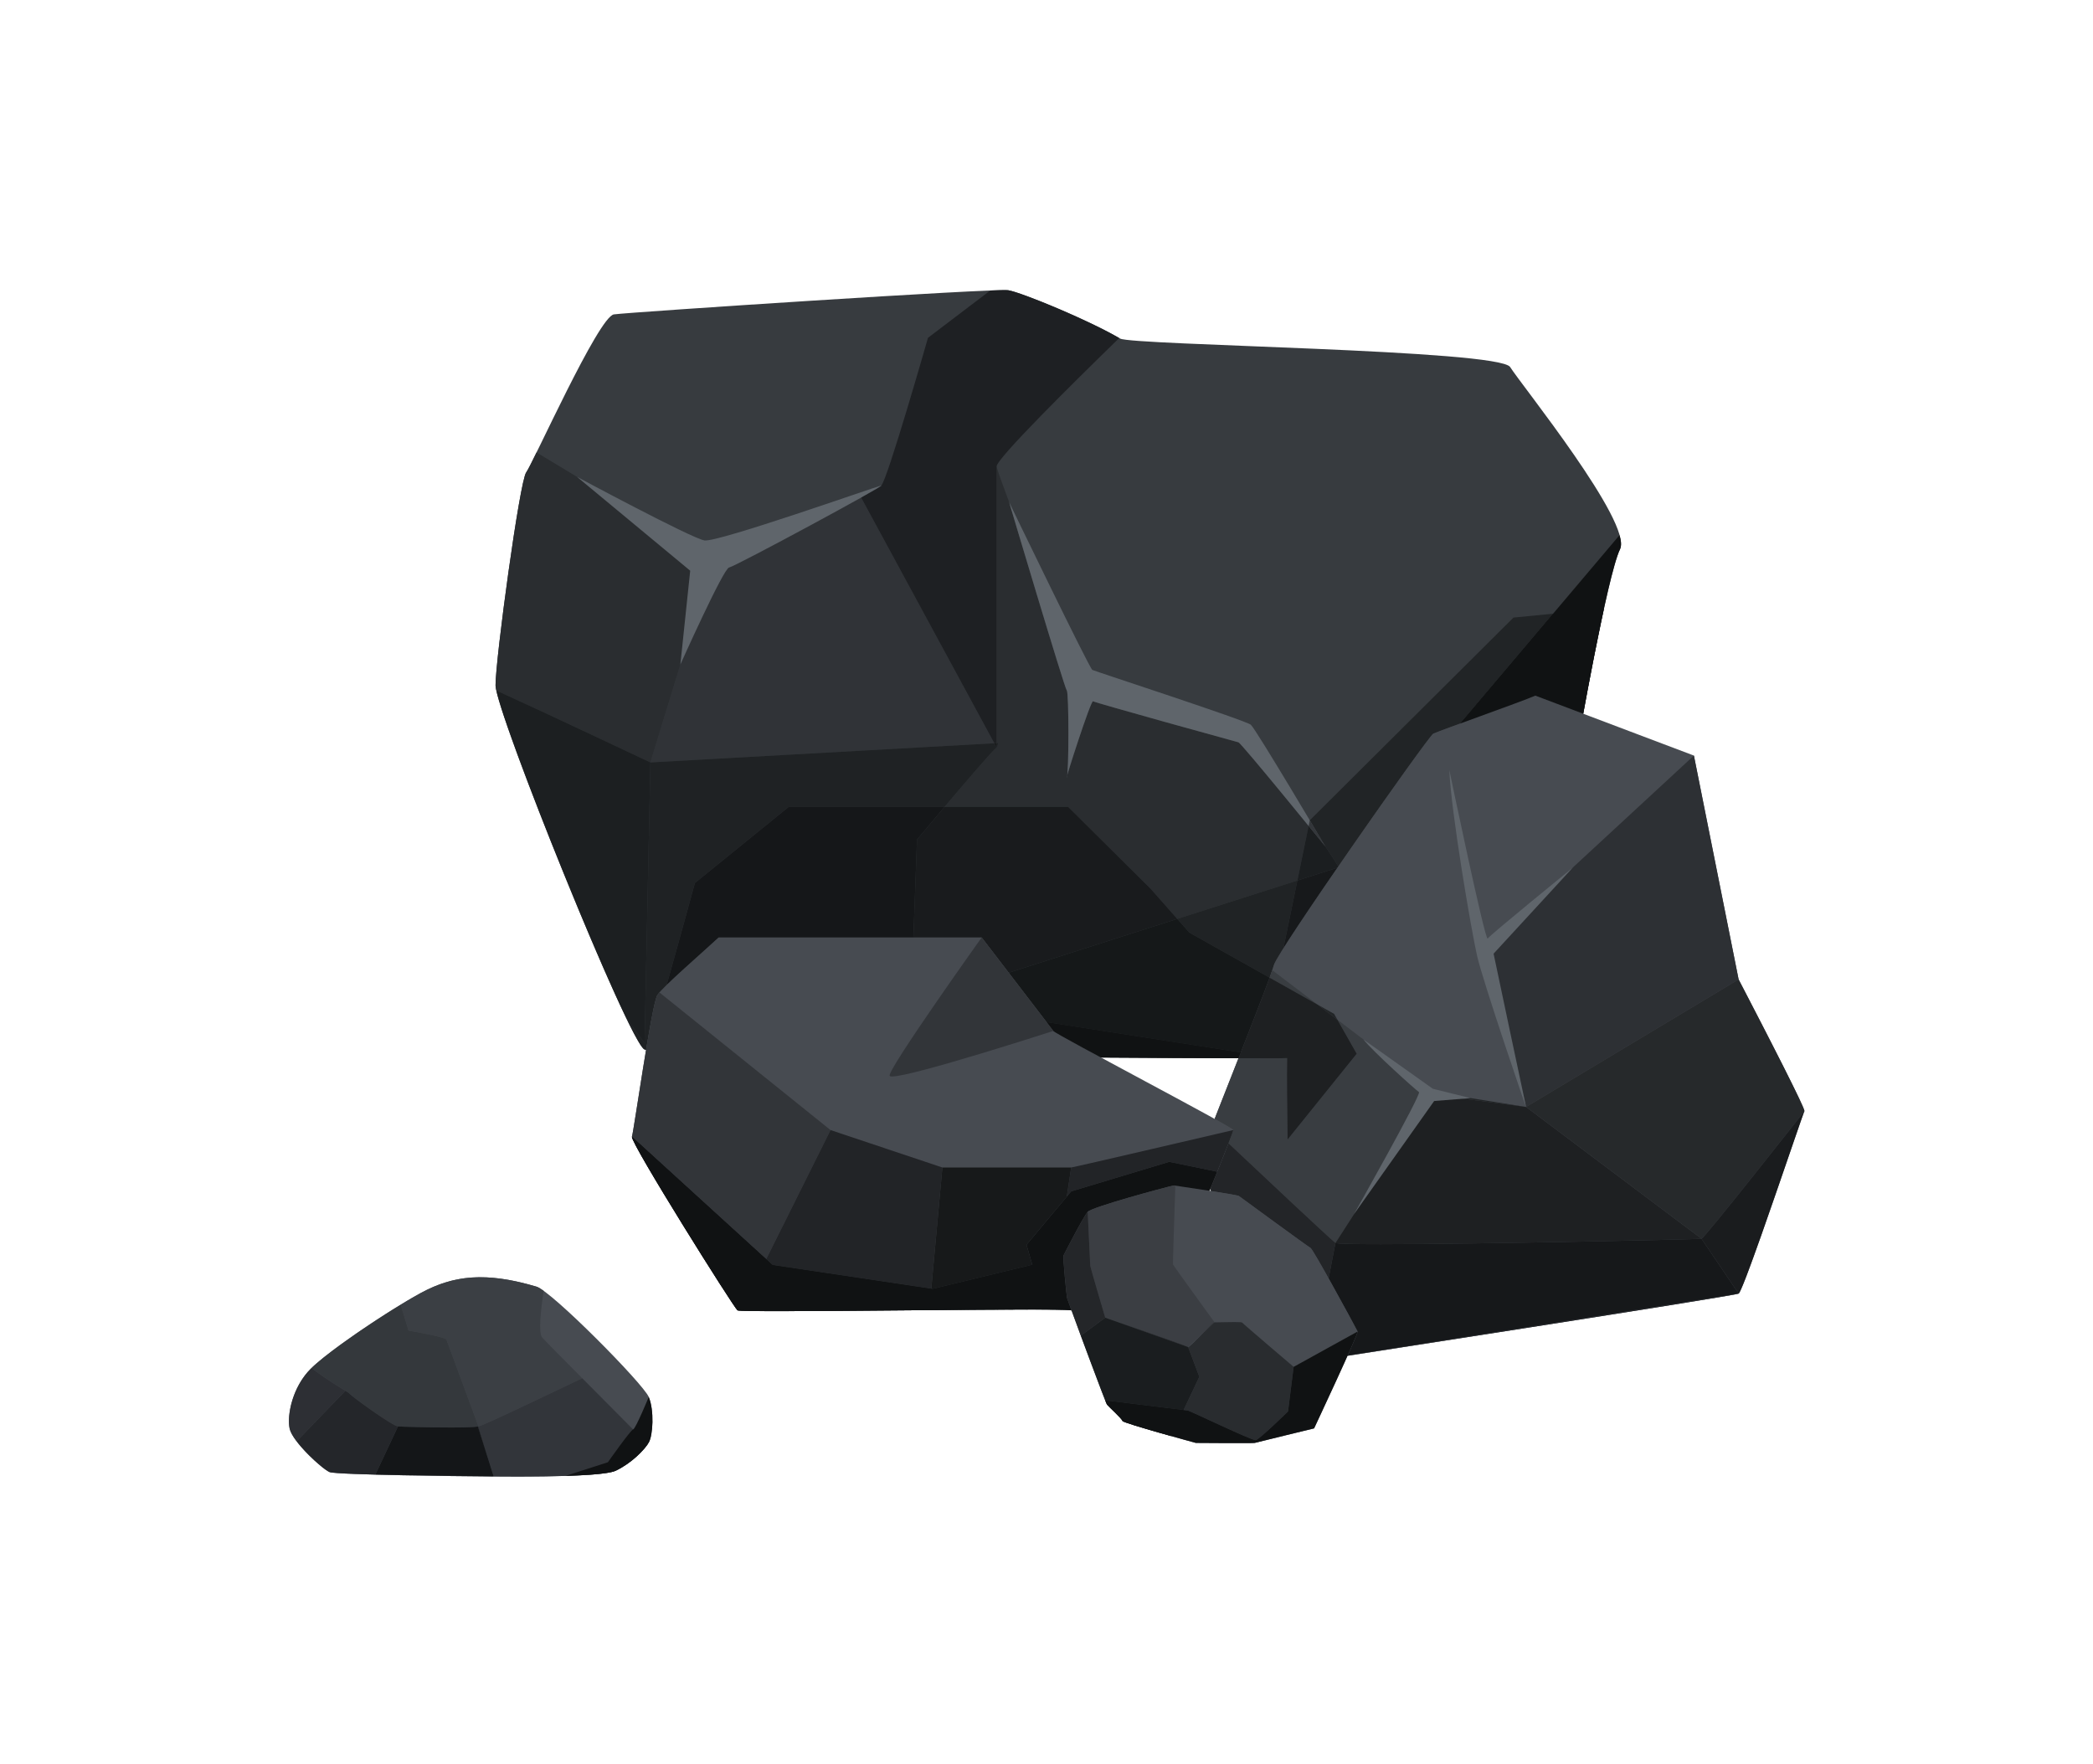 <svg xmlns="http://www.w3.org/2000/svg" xmlns:xlink="http://www.w3.org/1999/xlink" width="369" zoomAndPan="magnify" viewBox="0 0 276.75 233.25" height="311" preserveAspectRatio="xMidYMid meet" version="1.0"><defs><clipPath id="e672b76911"><path d="M 105.469 77.828 L 122 77.828 L 122 89 L 105.469 89 Z M 105.469 77.828 " clip-rule="nonzero"/></clipPath><clipPath id="16e8673dbb"><path d="M 133 77.828 L 148.867 77.828 L 148.867 89 L 133 89 Z M 133 77.828 " clip-rule="nonzero"/></clipPath><clipPath id="a0c6f89f10"><path d="M 127 88 L 148.867 88 L 148.867 114.492 L 127 114.492 Z M 127 88 " clip-rule="nonzero"/></clipPath><clipPath id="ee46d9ec88"><path d="M 105.469 77.828 L 137 77.828 L 137 114.492 L 105.469 114.492 Z M 105.469 77.828 " clip-rule="nonzero"/></clipPath><clipPath id="267a534beb"><path d="M 117 88 L 137 88 L 137 114.492 L 117 114.492 Z M 117 88 " clip-rule="nonzero"/></clipPath><clipPath id="36130c21a0"><path d="M 38.207 168.883 L 86.324 168.883 L 86.324 195.219 L 38.207 195.219 Z M 38.207 168.883 " clip-rule="nonzero"/></clipPath><clipPath id="a696ecaaf0"><path d="M 63 182.141 L 85.812 182.141 L 85.812 195.219 L 63 195.219 Z M 63 182.141 " clip-rule="nonzero"/></clipPath><clipPath id="369b3193bb"><path d="M 38.129 180 L 42 180 L 42 188 L 38.129 188 Z M 38.129 180 " clip-rule="nonzero"/></clipPath><clipPath id="986c5d6c98"><path d="M 38.129 180 L 47 180 L 47 195 L 38.129 195 Z M 38.129 180 " clip-rule="nonzero"/></clipPath><clipPath id="04aa4087c6"><path d="M 39.227 183.672 L 65.445 183.672 L 65.445 195.219 L 39.227 195.219 Z M 39.227 183.672 " clip-rule="nonzero"/></clipPath><clipPath id="721e67895a"><path d="M 49.41 188.516 L 65.445 188.516 L 65.445 195.219 L 49.41 195.219 Z M 49.41 188.516 " clip-rule="nonzero"/></clipPath><clipPath id="2bfc61c714"><path d="M 74.613 184.691 L 86.324 184.691 L 86.324 195.219 L 74.613 195.219 Z M 74.613 184.691 " clip-rule="nonzero"/></clipPath><clipPath id="bca3a27603"><path d="M 65 38.082 L 215 38.082 L 215 140 L 65 140 Z M 65 38.082 " clip-rule="nonzero"/></clipPath><clipPath id="0bdd1ef079"><path d="M 69 38.082 L 148 38.082 L 148 140 L 69 140 Z M 69 38.082 " clip-rule="nonzero"/></clipPath><clipPath id="30afa5610a"><path d="M 133 38.082 L 137 38.082 L 137 40 L 133 40 Z M 133 38.082 " clip-rule="nonzero"/></clipPath><clipPath id="7199100b46"><path d="M 113 38.082 L 148 38.082 L 148 99 L 113 99 Z M 113 38.082 " clip-rule="nonzero"/></clipPath><clipPath id="cf4af019c9"><path d="M 160 91.898 L 238.594 91.898 L 238.594 180 L 160 180 Z M 160 91.898 " clip-rule="nonzero"/></clipPath><clipPath id="5eff3bf45b"><path d="M 201.648 129.371 L 238.594 129.371 L 238.594 164 L 201.648 164 Z M 201.648 129.371 " clip-rule="nonzero"/></clipPath><clipPath id="4dc3ec707e"><path d="M 224.812 146.707 L 238.594 146.707 L 238.594 171.18 L 224.812 171.18 Z M 224.812 146.707 " clip-rule="nonzero"/></clipPath></defs><g clip-path="url(#e672b76911)"><path fill="#bdddf4" d="M 121.145 77.828 L 113.914 77.828 L 105.484 88.824 L 117.531 88.824 Z M 121.145 77.828 " fill-opacity="1" fill-rule="nonzero"/></g><g clip-path="url(#16e8673dbb)"><path fill="#5dadec" d="M 148.855 88.824 L 140.422 77.828 L 133.191 77.828 L 136.805 88.824 Z M 148.855 88.824 " fill-opacity="1" fill-rule="nonzero"/></g><g clip-path="url(#a0c6f89f10)"><path fill="#4289c1" d="M 136.805 88.824 L 148.855 88.824 L 127.168 114.492 Z M 136.805 88.824 " fill-opacity="1" fill-rule="nonzero"/></g><g clip-path="url(#ee46d9ec88)"><path fill="#8ccaf7" d="M 117.531 88.824 L 105.484 88.824 L 127.168 114.492 Z M 121.145 77.828 L 117.531 88.824 L 136.805 88.824 L 133.191 77.828 Z M 121.145 77.828 " fill-opacity="1" fill-rule="nonzero"/></g><g clip-path="url(#267a534beb)"><path fill="#5dadec" d="M 127.168 114.492 L 117.531 88.824 L 136.805 88.824 Z M 127.168 114.492 " fill-opacity="1" fill-rule="nonzero"/></g><g clip-path="url(#36130c21a0)"><path fill="#474b51" d="M 70.941 170.129 C 64.195 168.121 59.906 168.645 55.641 170.965 C 51.375 173.289 43.492 178.582 41.078 180.996 C 38.668 183.41 37.926 187.125 38.297 188.891 C 38.668 190.652 42.656 194.277 43.586 194.648 C 44.512 195.02 61.855 195.203 63.059 195.203 C 64.266 195.203 79.289 195.484 81.422 194.461 C 83.555 193.438 85.227 191.676 85.781 190.746 C 86.34 189.816 86.523 186.477 85.781 184.711 C 85.039 182.945 72.953 170.727 70.941 170.129 " fill-opacity="1" fill-rule="nonzero"/></g><path fill="#cccdcd" d="M 81.422 194.461 C 81.426 194.461 81.43 194.457 81.438 194.453 C 81.43 194.457 81.426 194.461 81.422 194.461 M 81.438 194.453 C 81.441 194.453 81.445 194.449 81.449 194.449 C 81.445 194.449 81.441 194.453 81.438 194.453 M 81.449 194.449 C 81.453 194.445 81.457 194.445 81.461 194.441 C 81.457 194.445 81.453 194.445 81.449 194.449 M 81.461 194.441 C 81.98 194.191 82.469 193.898 82.922 193.582 C 82.469 193.898 81.98 194.191 81.461 194.441 M 41.086 180.988 C 41.086 180.988 41.09 180.988 41.09 180.988 C 41.09 180.988 41.086 180.988 41.086 180.988 M 41.094 180.98 L 41.094 180.98 M 41.102 180.977 C 41.102 180.973 41.102 180.973 41.102 180.973 C 41.102 180.973 41.102 180.973 41.102 180.977 M 41.121 180.953 C 41.121 180.953 41.121 180.953 41.125 180.953 C 41.121 180.953 41.121 180.953 41.121 180.953 M 41.129 180.945 L 41.129 180.945 M 41.965 180.184 L 41.965 180.184 M 41.973 180.176 C 41.973 180.176 41.977 180.176 41.977 180.176 C 41.977 180.176 41.973 180.176 41.973 180.176 M 41.98 180.172 C 41.984 180.168 41.984 180.168 41.984 180.168 C 41.984 180.168 41.984 180.168 41.98 180.172 M 41.992 180.16 C 41.992 180.16 41.992 180.16 41.996 180.16 C 41.992 180.16 41.992 180.16 41.992 180.16 M 42 180.152 C 42.004 180.148 42.008 180.148 42.008 180.148 C 42.008 180.148 42.004 180.148 42 180.152 M 42.012 180.145 C 42.016 180.141 42.016 180.141 42.02 180.141 C 42.016 180.141 42.016 180.141 42.012 180.145 M 42.023 180.137 C 42.023 180.133 42.027 180.133 42.027 180.129 C 42.027 180.133 42.023 180.133 42.023 180.137 M 42.031 180.129 C 42.031 180.125 42.035 180.125 42.035 180.121 C 42.035 180.125 42.031 180.125 42.031 180.129 M 42.039 180.121 C 42.043 180.117 42.047 180.113 42.055 180.109 C 42.047 180.113 42.043 180.117 42.039 180.121 M 42.055 180.109 C 42.059 180.102 42.066 180.098 42.07 180.094 C 42.066 180.098 42.059 180.102 42.055 180.109 M 42.07 180.094 C 45.168 177.465 51.73 173.105 55.539 171.02 C 52.77 172.539 48.539 175.262 45.246 177.645 C 45.242 177.645 45.242 177.645 45.238 177.648 C 44.012 178.535 42.914 179.379 42.07 180.094 " fill-opacity="1" fill-rule="nonzero"/><path fill="#3b3f44" d="M 81.422 194.461 C 81.68 194.336 81.934 194.203 82.176 194.059 C 82.258 194.012 82.336 193.957 82.418 193.906 C 82.574 193.809 82.73 193.711 82.879 193.609 C 82.977 193.543 83.066 193.477 83.156 193.406 C 83.281 193.316 83.406 193.227 83.523 193.133 C 83.629 193.051 83.727 192.969 83.824 192.883 C 83.918 192.805 84.012 192.727 84.098 192.648 C 84.211 192.551 84.312 192.453 84.418 192.355 C 84.48 192.297 84.539 192.238 84.598 192.176 C 84.715 192.062 84.824 191.949 84.926 191.836 C 84.957 191.801 84.988 191.766 85.023 191.734 C 85.137 191.605 85.242 191.48 85.34 191.359 L 85.367 191.324 C 85.473 191.191 85.566 191.066 85.645 190.953 C 85.164 191.656 84.191 192.699 82.922 193.582 C 82.469 193.898 81.98 194.191 81.461 194.441 C 81.457 194.445 81.453 194.445 81.449 194.449 C 81.445 194.449 81.441 194.453 81.438 194.453 C 81.43 194.457 81.426 194.461 81.422 194.461 M 85.629 190.938 C 85.383 190.691 85.129 190.434 84.867 190.168 C 85.129 190.434 85.383 190.691 85.629 190.938 M 63.27 188.609 C 63.27 188.609 59.164 177.465 59.027 177.117 C 58.887 176.77 54.016 175.934 54.016 175.934 L 52.984 172.508 C 50.52 174.004 47.637 175.914 45.246 177.645 C 48.539 175.262 52.77 172.539 55.539 171.02 C 55.574 171 55.605 170.984 55.641 170.965 C 58.105 169.625 60.574 168.883 63.523 168.883 C 65.68 168.883 68.09 169.281 70.941 170.129 C 71.152 170.191 71.48 170.387 71.887 170.68 C 71.516 173.105 71.168 176.219 71.684 176.84 C 71.938 177.145 74.199 179.43 76.988 182.238 C 74.785 183.262 64.277 188.359 63.27 188.609 M 45.238 177.648 C 45.242 177.645 45.242 177.645 45.246 177.645 C 45.242 177.645 45.242 177.645 45.238 177.648 " fill-opacity="1" fill-rule="nonzero"/><path fill="#36393e" d="M 43.578 194.645 L 43.578 194.645 M 43.578 194.645 C 43.574 194.645 43.574 194.645 43.574 194.645 C 43.574 194.645 43.574 194.645 43.578 194.645 M 43.57 194.641 L 43.57 194.641 M 43.57 194.641 C 43.566 194.641 43.566 194.641 43.566 194.641 C 43.566 194.641 43.566 194.641 43.57 194.641 M 43.562 194.641 C 43.562 194.637 43.562 194.637 43.562 194.637 C 43.562 194.637 43.562 194.637 43.562 194.641 M 43.562 194.637 C 43.559 194.637 43.555 194.637 43.555 194.633 C 43.555 194.637 43.559 194.637 43.562 194.637 M 43.551 194.633 C 43.551 194.633 43.547 194.633 43.543 194.629 C 43.547 194.633 43.551 194.633 43.551 194.633 M 43.543 194.629 C 43.543 194.629 43.539 194.629 43.535 194.625 C 43.539 194.629 43.543 194.629 43.543 194.629 M 43.535 194.625 C 43.527 194.621 43.516 194.617 43.508 194.613 C 43.516 194.617 43.527 194.621 43.535 194.625 M 43.508 194.613 C 43.508 194.613 43.504 194.613 43.504 194.613 C 43.504 194.613 43.508 194.613 43.508 194.613 M 43.504 194.609 C 43.5 194.609 43.5 194.609 43.5 194.609 C 43.5 194.609 43.5 194.609 43.504 194.609 M 43.496 194.605 L 43.496 194.605 M 43.492 194.605 L 43.492 194.605 M 43.488 194.602 L 43.488 194.602 M 43.484 194.602 C 43.484 194.598 43.484 194.598 43.48 194.598 C 43.484 194.598 43.484 194.598 43.484 194.602 M 43.477 194.598 L 43.477 194.598 " fill-opacity="1" fill-rule="nonzero"/><path fill="#3b3f44" d="M 85.645 190.953 C 85.637 190.945 85.633 190.941 85.629 190.938 C 85.633 190.941 85.637 190.945 85.645 190.953 M 84.867 190.168 C 82.562 187.844 79.555 184.824 76.988 182.238 C 79.555 184.824 82.562 187.844 84.867 190.168 " fill-opacity="1" fill-rule="nonzero"/><g clip-path="url(#a696ecaaf0)"><path fill="#32353a" d="M 68.324 195.238 C 65.734 195.238 63.648 195.207 63.113 195.203 C 63.414 195.207 64.195 195.215 65.277 195.227 L 63.27 188.609 C 64.277 188.359 74.785 183.262 76.988 182.238 C 79.555 184.824 82.562 187.844 84.867 190.168 C 85.129 190.434 85.383 190.691 85.629 190.938 C 85.633 190.941 85.637 190.945 85.645 190.953 C 85.566 191.066 85.473 191.191 85.367 191.324 L 85.34 191.359 C 85.242 191.48 85.137 191.605 85.023 191.734 C 84.988 191.766 84.957 191.801 84.926 191.836 C 84.824 191.949 84.715 192.062 84.598 192.176 C 84.539 192.238 84.48 192.297 84.418 192.355 C 84.312 192.453 84.211 192.551 84.098 192.648 C 84.012 192.727 83.918 192.805 83.824 192.883 C 83.727 192.969 83.629 193.051 83.523 193.133 C 83.406 193.227 83.281 193.316 83.156 193.406 C 83.066 193.477 82.977 193.543 82.879 193.609 C 82.73 193.711 82.574 193.809 82.418 193.906 C 82.336 193.957 82.258 194.012 82.176 194.059 C 81.934 194.203 81.68 194.336 81.422 194.461 C 80.043 195.121 73.266 195.238 68.324 195.238 " fill-opacity="1" fill-rule="nonzero"/></g><path fill="#d9d9d9" d="M 41.078 180.996 C 41.082 180.992 41.082 180.992 41.086 180.988 C 41.082 180.992 41.082 180.992 41.078 180.996 M 41.09 180.988 C 41.09 180.984 41.094 180.984 41.094 180.98 C 41.094 180.984 41.09 180.984 41.09 180.988 M 41.094 180.98 C 41.098 180.98 41.098 180.977 41.102 180.977 C 41.098 180.977 41.098 180.98 41.094 180.98 M 41.102 180.973 C 41.109 180.969 41.117 180.961 41.121 180.953 C 41.117 180.961 41.109 180.969 41.102 180.973 M 41.125 180.953 C 41.125 180.949 41.129 180.949 41.129 180.945 C 41.129 180.949 41.125 180.949 41.125 180.953 M 41.129 180.945 C 41.359 180.719 41.633 180.473 41.945 180.203 C 41.633 180.473 41.359 180.719 41.129 180.945 M 41.945 180.203 C 41.949 180.195 41.957 180.191 41.965 180.184 C 41.957 180.191 41.949 180.195 41.945 180.203 M 41.965 180.184 C 41.969 180.184 41.973 180.18 41.973 180.176 C 41.973 180.18 41.969 180.18 41.965 180.184 M 41.977 180.176 C 41.977 180.172 41.98 180.172 41.98 180.172 C 41.98 180.172 41.977 180.172 41.977 180.176 M 41.984 180.168 C 41.988 180.164 41.988 180.164 41.992 180.16 C 41.988 180.164 41.988 180.164 41.984 180.168 M 41.996 180.16 C 41.996 180.156 42 180.152 42 180.152 C 42 180.152 41.996 180.156 41.996 180.16 M 42.008 180.148 C 42.012 180.145 42.012 180.145 42.012 180.145 C 42.012 180.145 42.012 180.145 42.008 180.148 M 42.02 180.141 C 42.02 180.137 42.02 180.137 42.023 180.137 C 42.02 180.137 42.02 180.137 42.02 180.141 M 42.027 180.129 C 42.027 180.129 42.031 180.129 42.031 180.129 C 42.031 180.129 42.027 180.129 42.027 180.129 M 42.035 180.121 C 42.039 180.121 42.039 180.121 42.039 180.121 C 42.039 180.121 42.039 180.121 42.035 180.121 M 42.07 180.094 L 42.07 180.094 " fill-opacity="1" fill-rule="nonzero"/><path fill="#aeafaf" d="M 41.078 180.996 C 41.082 180.992 41.082 180.992 41.086 180.988 C 41.086 180.988 41.09 180.988 41.09 180.988 C 41.09 180.984 41.094 180.984 41.094 180.98 C 41.098 180.98 41.098 180.977 41.102 180.977 C 41.102 180.973 41.102 180.973 41.102 180.973 C 41.109 180.969 41.117 180.961 41.121 180.953 C 41.121 180.953 41.121 180.953 41.125 180.953 C 41.125 180.949 41.129 180.949 41.129 180.945 C 41.359 180.719 41.633 180.473 41.945 180.203 C 41.949 180.195 41.957 180.191 41.965 180.184 C 41.969 180.18 41.973 180.18 41.973 180.176 C 41.973 180.176 41.977 180.176 41.977 180.176 C 41.977 180.172 41.98 180.172 41.98 180.172 C 41.984 180.168 41.984 180.168 41.984 180.168 C 41.988 180.164 41.988 180.164 41.992 180.16 C 41.992 180.16 41.992 180.16 41.996 180.16 C 41.996 180.156 42 180.152 42 180.152 C 42.004 180.148 42.008 180.148 42.008 180.148 C 42.012 180.145 42.012 180.145 42.012 180.145 C 42.016 180.141 42.016 180.141 42.02 180.141 C 42.02 180.137 42.02 180.137 42.023 180.137 C 42.023 180.133 42.027 180.133 42.027 180.129 C 42.027 180.129 42.031 180.129 42.031 180.129 C 42.031 180.125 42.035 180.125 42.035 180.121 C 42.039 180.121 42.039 180.121 42.039 180.121 C 42.043 180.117 42.047 180.113 42.055 180.109 C 42.059 180.102 42.066 180.098 42.07 180.094 C 42.914 179.379 44.012 178.535 45.238 177.648 C 43.449 178.941 41.941 180.137 41.094 180.98 C 41.09 180.988 41.082 180.992 41.078 180.996 M 45.246 177.645 L 45.246 177.645 " fill-opacity="1" fill-rule="nonzero"/><path fill="#34383c" d="M 59.559 188.75 C 56.664 188.75 53.102 188.652 52.625 188.609 C 51.859 188.539 46.504 184.641 46.227 184.293 C 45.969 183.969 44.184 183.141 41.188 180.895 C 41.16 180.922 41.121 180.953 41.094 180.98 C 41.941 180.137 43.449 178.941 45.238 177.648 C 45.242 177.645 45.242 177.645 45.246 177.645 C 47.637 175.914 50.52 174.004 52.984 172.508 L 54.016 175.934 C 54.016 175.934 58.887 176.77 59.027 177.117 C 59.164 177.465 63.27 188.609 63.27 188.609 C 63.246 188.617 63.219 188.621 63.191 188.625 L 63.188 188.625 C 62.695 188.719 61.238 188.75 59.559 188.75 " fill-opacity="1" fill-rule="nonzero"/><path fill="#2d2f34" d="M 43.586 194.648 C 43.582 194.645 43.582 194.645 43.578 194.645 C 43.582 194.645 43.582 194.645 43.586 194.648 " fill-opacity="1" fill-rule="nonzero"/><path fill="#2d2f34" d="M 43.574 194.645 C 43.574 194.645 43.574 194.641 43.57 194.641 C 43.574 194.641 43.574 194.645 43.574 194.645 " fill-opacity="1" fill-rule="nonzero"/><path fill="#2d2f34" d="M 43.5 194.609 C 43.5 194.609 43.496 194.605 43.496 194.605 C 43.496 194.605 43.5 194.609 43.5 194.609 " fill-opacity="1" fill-rule="nonzero"/><path fill="#2d2f34" d="M 43.492 194.605 C 43.488 194.602 43.488 194.602 43.488 194.602 C 43.488 194.602 43.488 194.602 43.492 194.605 " fill-opacity="1" fill-rule="nonzero"/><g clip-path="url(#369b3193bb)"><path fill="#8c8d8e" d="M 38.207 187.906 C 38.207 185.969 39.055 183.023 41.078 180.996 C 41.082 180.992 41.09 180.988 41.094 180.98 C 41.09 180.988 41.082 180.992 41.078 180.996 C 39.055 183.023 38.207 185.969 38.207 187.906 " fill-opacity="1" fill-rule="nonzero"/></g><g clip-path="url(#986c5d6c98)"><path fill="#2d2f34" d="M 43.477 194.598 C 42.398 194.035 38.762 190.688 38.312 188.961 C 38.309 188.938 38.301 188.914 38.297 188.891 C 38.277 188.793 38.258 188.691 38.246 188.582 C 38.223 188.375 38.207 188.148 38.207 187.906 C 38.207 185.969 39.055 183.023 41.078 180.996 C 41.082 180.992 41.09 180.988 41.094 180.98 C 41.121 180.953 41.16 180.922 41.188 180.895 C 44.184 183.141 45.969 183.969 46.227 184.293 C 46.156 184.203 45.961 184.074 45.672 183.891 L 39.227 190.582 C 40.5 192.258 42.684 194.184 43.477 194.598 " fill-opacity="1" fill-rule="nonzero"/></g><g clip-path="url(#04aa4087c6)"><path fill="#24262a" d="M 65.277 195.227 L 63.191 188.625 C 63.219 188.621 63.246 188.617 63.27 188.609 L 65.277 195.227 M 65.277 195.227 C 64.195 195.215 63.414 195.207 63.113 195.203 C 63.113 195.203 63.113 195.203 63.109 195.203 C 63.105 195.203 63.102 195.203 63.098 195.203 C 63.098 195.203 63.094 195.203 63.094 195.203 C 63.09 195.203 63.09 195.203 63.09 195.203 C 63.086 195.203 63.082 195.203 63.078 195.203 C 63.07 195.203 63.066 195.203 63.059 195.203 C 61.855 195.203 44.512 195.02 43.586 194.648 C 43.582 194.645 43.582 194.645 43.578 194.645 C 43.574 194.645 43.574 194.645 43.574 194.645 C 43.574 194.645 43.574 194.641 43.57 194.641 C 43.566 194.641 43.566 194.641 43.566 194.641 C 43.566 194.641 43.562 194.641 43.562 194.641 C 43.562 194.637 43.562 194.637 43.562 194.637 C 43.559 194.637 43.555 194.637 43.555 194.633 C 43.555 194.633 43.555 194.633 43.551 194.633 C 43.551 194.633 43.547 194.633 43.543 194.629 C 43.543 194.629 43.539 194.629 43.535 194.625 C 43.527 194.621 43.516 194.617 43.508 194.613 C 43.508 194.613 43.504 194.613 43.504 194.613 C 43.504 194.609 43.504 194.609 43.504 194.609 C 43.5 194.609 43.5 194.609 43.5 194.609 C 43.5 194.609 43.496 194.605 43.496 194.605 C 43.496 194.605 43.492 194.605 43.492 194.605 C 43.488 194.602 43.488 194.602 43.488 194.602 C 43.484 194.602 43.484 194.602 43.484 194.602 C 43.484 194.598 43.484 194.598 43.48 194.598 C 43.48 194.598 43.48 194.598 43.477 194.598 C 42.684 194.184 40.5 192.258 39.227 190.582 L 45.672 183.891 C 45.961 184.074 46.156 184.203 46.227 184.293 C 46.504 184.641 51.859 188.539 52.625 188.609 L 49.629 194.98 L 49.637 194.98 L 65.277 195.227 " fill-opacity="1" fill-rule="nonzero"/></g><path fill="#181a1c" d="M 59.582 188.75 C 56.684 188.75 53.102 188.656 52.625 188.609 C 53.102 188.652 56.664 188.75 59.559 188.75 C 61.238 188.75 62.695 188.719 63.188 188.625 L 63.191 188.625 C 62.684 188.719 61.242 188.75 59.582 188.75 " fill-opacity="1" fill-rule="nonzero"/><g clip-path="url(#721e67895a)"><path fill="#141618" d="M 65.277 195.227 L 49.637 194.98 L 49.629 194.98 L 52.625 188.609 C 53.102 188.656 56.684 188.75 59.582 188.75 C 61.242 188.75 62.684 188.719 63.191 188.625 L 65.277 195.227 " fill-opacity="1" fill-rule="nonzero"/></g><g clip-path="url(#2bfc61c714)"><path fill="#101213" d="M 83.715 189.008 C 83.371 189.098 80.379 193.348 80.379 193.348 L 74.773 195.152 C 77.883 195.055 80.602 194.852 81.422 194.461 C 83.555 193.438 85.227 191.676 85.781 190.746 C 86.34 189.816 86.523 186.477 85.781 184.711 C 85.781 184.711 84.059 188.914 83.715 189.008 " fill-opacity="1" fill-rule="nonzero"/></g><g clip-path="url(#bca3a27603)"><path fill="#373b3f" d="M 148.105 44.762 C 143.945 42.316 135.066 38.668 133.328 38.379 C 131.59 38.09 83.199 41.281 81.172 41.57 C 79.141 41.859 70.449 61.301 69.578 62.461 C 68.711 63.621 65.523 87.125 65.523 90.609 C 65.523 94.09 83.199 137.902 85.227 138.773 C 87.254 139.645 163.461 139.934 168.969 139.934 C 174.473 139.934 199.102 137.324 200.262 136.453 C 201.422 135.582 213.59 113.238 214.172 112.078 C 214.75 110.918 208.664 98.152 208.664 98.152 C 208.664 98.152 212.512 76.102 214.211 72.617 C 215.91 69.137 201.133 50.855 199.684 48.535 C 198.234 46.215 149.656 45.676 148.105 44.762 " fill-opacity="1" fill-rule="nonzero"/></g><path fill="#d2d2d3" d="M 147.25 139.84 C 147.246 139.84 147.246 139.84 147.246 139.84 L 147.25 139.84 M 147.18 139.84 C 146.648 139.836 146.109 139.832 145.57 139.828 C 146.109 139.832 146.648 139.836 147.18 139.84 M 85.422 138.824 C 85.367 138.812 85.324 138.805 85.289 138.793 C 85.324 138.805 85.367 138.812 85.422 138.824 M 85.289 138.793 C 85.285 138.793 85.285 138.793 85.285 138.793 C 85.285 138.793 85.285 138.793 85.289 138.793 M 85.285 138.793 C 85.281 138.793 85.281 138.793 85.277 138.793 C 85.281 138.793 85.281 138.793 85.285 138.793 M 85.277 138.793 L 85.277 138.793 M 85.277 138.793 C 85.273 138.793 85.273 138.789 85.273 138.789 C 85.273 138.789 85.273 138.793 85.277 138.793 M 85.273 138.789 L 85.273 138.789 M 85.27 138.789 L 85.27 138.789 M 85.27 138.789 L 85.27 138.789 M 85.266 138.789 L 85.266 138.789 M 85.266 138.789 L 85.266 138.789 M 85.262 138.789 L 85.262 138.789 M 85.262 138.785 L 85.262 138.785 M 85.258 138.785 L 85.258 138.785 M 85.258 138.785 L 85.258 138.785 M 85.254 138.785 L 85.254 138.785 M 85.254 138.785 L 85.254 138.785 M 85.25 138.785 L 85.25 138.785 M 85.25 138.785 C 85.25 138.781 85.25 138.781 85.25 138.781 C 85.25 138.781 85.25 138.781 85.25 138.785 M 85.246 138.781 L 85.246 138.781 M 85.246 138.781 L 85.246 138.781 M 85.246 138.781 C 85.246 138.781 85.242 138.781 85.242 138.781 C 85.242 138.781 85.246 138.781 85.246 138.781 M 85.242 138.781 L 85.242 138.781 M 85.242 138.781 C 85.242 138.781 85.242 138.781 85.238 138.781 C 85.242 138.781 85.242 138.781 85.242 138.781 M 85.238 138.781 C 85.238 138.781 85.238 138.777 85.238 138.777 C 85.238 138.777 85.238 138.777 85.238 138.781 M 85.238 138.777 L 85.238 138.777 M 85.234 138.777 L 85.234 138.777 M 85.234 138.777 L 85.234 138.777 M 85.234 138.777 C 85.234 138.777 85.234 138.777 85.23 138.777 C 85.234 138.777 85.234 138.777 85.234 138.777 M 85.23 138.777 L 85.23 138.777 M 85.227 138.773 C 85.223 138.773 85.223 138.773 85.223 138.773 C 85.223 138.773 85.223 138.773 85.227 138.773 M 85.223 138.773 L 85.223 138.773 M 85.219 138.77 L 85.219 138.77 M 85.219 138.77 C 85.219 138.77 85.219 138.77 85.215 138.77 C 85.219 138.77 85.219 138.77 85.219 138.77 M 85.215 138.77 L 85.215 138.77 M 85.215 138.77 L 85.215 138.77 M 85.215 138.766 C 85.211 138.766 85.211 138.766 85.211 138.766 C 85.211 138.766 85.211 138.766 85.215 138.766 M 85.211 138.766 L 85.211 138.766 M 85.211 138.766 L 85.211 138.766 M 85.207 138.766 L 85.207 138.766 M 85.207 138.762 L 85.203 138.762 L 85.207 138.762 M 85.203 138.762 L 85.203 138.762 M 80.895 130.492 C 76.539 120.77 70.176 104.906 67.191 96.336 C 67.793 98.066 68.535 100.094 69.367 102.309 C 72.207 109.852 76.129 119.559 79.387 127.062 C 79.91 128.27 80.414 129.418 80.895 130.492 M 67.188 96.336 C 67.188 96.332 67.188 96.328 67.184 96.324 C 67.188 96.328 67.188 96.332 67.188 96.336 M 65.527 90.688 L 65.527 90.688 M 65.523 90.684 C 65.523 90.684 65.523 90.684 65.523 90.68 C 65.523 90.684 65.523 90.684 65.523 90.684 M 65.523 90.68 C 65.523 90.68 65.523 90.676 65.523 90.676 C 65.523 90.676 65.523 90.68 65.523 90.68 M 65.523 90.676 C 65.523 90.672 65.523 90.672 65.523 90.672 C 65.523 90.672 65.523 90.672 65.523 90.676 M 65.523 90.668 L 65.523 90.668 M 65.523 90.664 C 65.523 90.664 65.523 90.664 65.523 90.66 C 65.523 90.664 65.523 90.664 65.523 90.664 M 65.523 90.66 C 65.523 90.66 65.523 90.656 65.523 90.656 C 65.523 90.656 65.523 90.66 65.523 90.66 M 65.523 90.656 C 65.523 90.656 65.523 90.652 65.523 90.652 C 65.523 90.652 65.523 90.652 65.523 90.656 M 65.523 90.652 C 65.523 90.648 65.523 90.648 65.523 90.648 C 65.523 90.648 65.523 90.648 65.523 90.652 M 65.523 90.645 L 65.523 90.645 M 65.523 90.641 L 65.523 90.641 M 65.523 90.637 C 65.523 90.637 65.523 90.637 65.523 90.633 C 65.523 90.637 65.523 90.637 65.523 90.637 M 65.523 90.633 C 65.523 90.633 65.523 90.633 65.523 90.629 C 65.523 90.633 65.523 90.633 65.523 90.633 M 65.523 90.629 C 65.523 90.629 65.523 90.625 65.523 90.625 C 65.523 90.625 65.523 90.629 65.523 90.629 M 65.523 90.625 C 65.523 90.625 65.523 90.621 65.523 90.621 C 65.523 90.621 65.523 90.625 65.523 90.625 M 65.523 90.621 C 65.523 90.617 65.523 90.617 65.523 90.617 C 65.523 90.617 65.523 90.617 65.523 90.621 M 65.523 90.617 C 65.523 90.613 65.523 90.613 65.523 90.613 C 65.523 90.613 65.523 90.613 65.523 90.617 M 65.523 90.613 C 65.523 90.609 65.523 90.609 65.523 90.609 C 65.523 90.609 65.523 90.609 65.523 90.613 " fill-opacity="1" fill-rule="nonzero"/><g clip-path="url(#0bdd1ef079)"><path fill="#303337" d="M 147.254 139.84 C 147.254 139.84 147.254 139.84 147.25 139.84 L 147.246 139.84 C 147.242 139.84 147.238 139.84 147.238 139.84 C 147.242 139.84 147.25 139.84 147.254 139.84 M 147.188 139.84 C 147.184 139.84 147.184 139.84 147.18 139.84 C 146.648 139.836 146.109 139.832 145.57 139.828 C 146.113 139.832 146.652 139.836 147.188 139.84 M 79.387 127.062 C 76.129 119.559 72.207 109.852 69.367 102.309 C 70.801 106.117 72.512 110.477 74.273 114.828 C 76 119.094 77.773 123.348 79.387 127.062 M 86 100.812 L 94.305 73.684 C 93.836 73.684 77.547 63.797 70.945 59.824 C 77.547 63.797 93.836 73.684 94.305 73.684 C 94.762 73.684 107.836 68.148 113.723 65.523 L 131.48 98.277 L 86 100.812 M 116.52 64.203 C 117.293 63.621 122.703 44.668 122.703 44.668 L 130.941 38.41 C 131.785 38.379 132.438 38.359 132.855 38.359 C 132.992 38.359 133.105 38.363 133.191 38.367 C 133.105 38.363 132.992 38.359 132.855 38.359 C 132.438 38.359 131.785 38.379 130.941 38.41 L 122.703 44.668 C 122.703 44.668 117.293 63.621 116.52 64.203 " fill-opacity="1" fill-rule="nonzero"/></g><path fill="#2a2d30" d="M 155.664 121.5 L 152.145 117.52 L 141.246 106.699 L 124.887 106.699 C 127.656 103.422 131.109 99.391 131.781 98.828 C 131.855 98.77 131.918 98.57 131.973 98.25 L 131.781 98.262 L 131.781 61.688 C 131.832 62.027 132.477 63.84 133.43 66.391 C 133.461 66.492 140.766 91.023 141.055 91.301 C 141.32 91.555 141.344 100.652 141.117 102.496 C 141.059 102.703 141.027 102.816 141.039 102.816 C 141.043 102.816 141.047 102.809 141.055 102.793 C 141.074 102.75 141.098 102.648 141.117 102.496 C 141.332 101.738 141.957 99.754 142.621 97.77 C 143.461 95.246 144.355 92.723 144.523 92.723 C 144.527 92.723 144.527 92.723 144.531 92.727 C 144.82 92.93 163.367 98.055 163.754 98.152 C 164.027 98.223 169.77 105.211 173.035 109.211 L 171.547 116.426 L 155.664 121.5 " fill-opacity="1" fill-rule="nonzero"/><path fill="#202325" d="M 167.875 129.27 L 157.273 123.316 L 155.664 121.5 L 171.547 116.426 L 169.699 125.387 C 168.961 126.559 168.504 127.352 168.441 127.605 C 168.41 127.738 168.336 127.969 168.227 128.281 C 168.133 128.551 168.016 128.883 167.875 129.27 " fill-opacity="1" fill-rule="nonzero"/><path fill="#828384" d="M 85.23 138.777 L 85.23 138.777 M 85.227 138.773 L 85.227 138.773 M 85.227 138.773 L 85.227 138.773 M 85.223 138.773 L 85.223 138.773 M 85.223 138.773 L 85.223 138.773 M 85.223 138.773 C 85.223 138.77 85.219 138.77 85.219 138.77 C 85.223 138.77 85.223 138.77 85.223 138.773 M 85.219 138.77 L 85.219 138.77 M 85.219 138.77 L 85.219 138.77 M 85.215 138.77 L 85.215 138.77 M 85.215 138.77 C 85.215 138.77 85.215 138.766 85.215 138.766 C 85.215 138.766 85.215 138.77 85.215 138.77 M 85.211 138.766 L 85.211 138.766 M 85.211 138.766 L 85.211 138.766 M 85.211 138.766 C 85.211 138.766 85.207 138.766 85.207 138.766 C 85.207 138.766 85.211 138.766 85.211 138.766 M 85.207 138.766 L 85.207 138.766 M 85.207 138.766 C 85.207 138.766 85.207 138.766 85.207 138.762 C 85.207 138.766 85.207 138.766 85.207 138.766 M 85.203 138.762 L 85.203 138.762 M 85.203 138.762 L 85.203 138.762 M 85.203 138.762 C 85.203 138.762 85.199 138.762 85.199 138.762 C 85.199 138.762 85.203 138.762 85.203 138.762 M 85.199 138.762 C 84.633 138.438 82.996 135.18 80.895 130.492 C 82.996 135.18 84.633 138.438 85.199 138.762 " fill-opacity="1" fill-rule="nonzero"/><path fill="#6d6e6f" d="M 85.23 138.777 L 85.23 138.777 M 85.227 138.773 L 85.227 138.773 M 85.227 138.773 C 85.223 138.773 85.223 138.773 85.223 138.773 C 85.223 138.77 85.223 138.77 85.219 138.77 C 85.219 138.77 85.219 138.77 85.215 138.77 C 85.215 138.77 85.215 138.766 85.215 138.766 C 85.211 138.766 85.211 138.766 85.211 138.766 C 85.211 138.766 85.207 138.766 85.207 138.766 C 85.207 138.766 85.207 138.766 85.207 138.762 L 85.203 138.762 C 85.203 138.762 85.199 138.762 85.199 138.762 C 84.633 138.438 82.996 135.18 80.895 130.492 C 80.414 129.418 79.91 128.27 79.387 127.062 C 82.227 133.617 84.562 138.488 85.227 138.773 " fill-opacity="1" fill-rule="nonzero"/><path fill="#1f2224" d="M 85.227 138.773 C 84.562 138.488 82.227 133.617 79.387 127.062 C 77.773 123.348 76 119.094 74.273 114.828 C 77.379 122.5 80.645 130.141 82.828 134.66 L 85.227 137.902 L 86 100.812 L 131.48 98.277 L 131.781 98.828 C 131.109 99.391 127.656 103.422 124.887 106.699 L 104.277 106.699 L 91.883 116.754 C 91.883 116.754 89.938 123.895 88.145 130.25 C 87.547 130.836 87.102 131.309 86.926 131.574 C 86.617 132.035 86.035 135.164 85.438 138.738 L 85.227 138.773 " fill-opacity="1" fill-rule="nonzero"/><path fill="#1c1f21" d="M 124.887 106.699 C 127.656 103.422 131.109 99.391 131.781 98.828 C 131.109 99.391 127.656 103.422 124.887 106.699 M 131.781 98.828 L 131.781 98.262 L 131.973 98.25 C 131.918 98.57 131.855 98.77 131.781 98.828 " fill-opacity="1" fill-rule="nonzero"/><path fill="#101213" d="M 85.227 138.773 C 87.254 139.645 163.461 139.934 168.969 139.934 L 121.254 132.488 L 85.227 138.773 " fill-opacity="1" fill-rule="nonzero"/><path fill="#101213" d="M 214.148 70.758 L 176.984 114.691 L 208.695 98.215 L 208.664 98.152 C 208.664 98.152 212.512 76.102 214.211 72.617 C 214.414 72.199 214.371 71.555 214.148 70.758 " fill-opacity="1" fill-rule="nonzero"/><path fill="#d2d2d3" d="M 67.191 96.336 L 67.188 96.336 C 67.191 96.336 67.188 96.336 67.191 96.336 M 67.184 96.324 C 66.191 93.473 65.57 91.43 65.527 90.691 C 65.57 91.43 66.191 93.473 67.184 96.324 M 65.527 90.691 C 65.527 90.691 65.527 90.688 65.527 90.688 C 65.527 90.688 65.527 90.691 65.527 90.691 M 65.527 90.688 C 65.527 90.684 65.523 90.684 65.523 90.684 C 65.523 90.684 65.527 90.688 65.527 90.688 M 65.523 90.68 L 65.523 90.68 M 65.523 90.676 L 65.523 90.676 M 65.523 90.672 C 65.523 90.672 65.523 90.668 65.523 90.668 C 65.523 90.668 65.523 90.672 65.523 90.672 M 65.523 90.668 C 65.523 90.664 65.523 90.664 65.523 90.664 C 65.523 90.664 65.523 90.664 65.523 90.668 M 65.523 90.66 L 65.523 90.66 M 65.523 90.656 L 65.523 90.656 M 65.523 90.652 L 65.523 90.652 M 65.523 90.648 C 65.523 90.648 65.523 90.648 65.523 90.645 C 65.523 90.648 65.523 90.648 65.523 90.648 M 65.523 90.645 L 65.523 90.641 C 65.523 90.645 65.523 90.641 65.523 90.645 M 65.523 90.641 C 65.523 90.637 65.523 90.637 65.523 90.637 C 65.523 90.637 65.523 90.637 65.523 90.641 M 65.523 90.633 L 65.523 90.633 M 65.523 90.629 L 65.523 90.629 M 65.523 90.625 L 65.523 90.625 M 65.523 90.617 L 65.523 90.617 " fill-opacity="1" fill-rule="nonzero"/><path fill="#adaeae" d="M 69.367 102.309 C 68.535 100.094 67.793 98.066 67.191 96.336 C 67.188 96.336 67.191 96.336 67.188 96.336 C 67.188 96.332 67.188 96.328 67.184 96.324 C 66.191 93.473 65.57 91.43 65.527 90.691 C 65.527 90.691 65.527 90.688 65.527 90.688 C 65.527 90.688 65.523 90.684 65.523 90.684 C 65.523 90.684 65.523 90.684 65.523 90.68 C 65.523 90.68 65.523 90.676 65.523 90.676 C 65.523 90.672 65.523 90.672 65.523 90.672 C 65.523 90.672 65.523 90.668 65.523 90.668 C 65.523 90.664 65.523 90.664 65.523 90.664 C 65.523 90.664 65.523 90.664 65.523 90.66 C 65.523 90.66 65.523 90.656 65.523 90.656 C 65.523 90.652 65.523 90.652 65.523 90.652 C 65.523 90.648 65.523 90.648 65.523 90.648 C 65.523 90.648 65.523 90.648 65.523 90.645 C 65.523 90.641 65.523 90.645 65.523 90.641 C 65.523 90.637 65.523 90.637 65.523 90.637 C 65.523 90.637 65.523 90.637 65.523 90.633 C 65.523 90.633 65.523 90.633 65.523 90.629 C 65.523 90.629 65.523 90.625 65.523 90.625 C 65.523 90.625 65.523 90.621 65.523 90.621 C 65.523 90.617 65.523 90.617 65.523 90.617 C 65.523 90.613 65.523 90.613 65.523 90.613 C 65.523 90.609 65.523 90.609 65.523 90.609 C 65.523 87.125 68.711 63.621 69.578 62.461 C 68.711 63.621 65.523 87.125 65.523 90.609 C 65.523 91.648 67.102 96.289 69.367 102.309 M 69.598 62.438 C 69.785 62.164 70.277 61.191 70.945 59.824 C 70.273 61.199 69.785 62.164 69.598 62.438 " fill-opacity="1" fill-rule="nonzero"/><path fill="#2a2d30" d="M 74.273 114.828 C 72.512 110.477 70.801 106.117 69.367 102.309 C 67.102 96.289 65.523 91.648 65.523 90.609 C 65.523 87.125 68.711 63.621 69.578 62.461 C 69.586 62.457 69.59 62.449 69.598 62.441 C 69.598 62.441 69.598 62.438 69.598 62.438 C 69.785 62.164 70.273 61.199 70.945 59.824 C 77.547 63.797 93.836 73.684 94.305 73.684 L 86 100.812 C 86 100.812 72.074 94.223 65.629 91.301 C 66.277 94.32 70.133 104.602 74.273 114.828 " fill-opacity="1" fill-rule="nonzero"/><path fill="#1c1f21" d="M 85.227 137.902 L 82.828 134.66 C 80.645 130.141 77.379 122.5 74.273 114.828 C 70.133 104.602 66.277 94.32 65.629 91.301 C 72.074 94.223 86 100.812 86 100.812 L 85.227 137.902 " fill-opacity="1" fill-rule="nonzero"/><path fill="#212426" d="M 113.723 65.523 L 113.719 65.523 C 115.277 64.828 116.355 64.328 116.52 64.203 C 116.355 64.328 115.293 64.82 113.723 65.523 " fill-opacity="1" fill-rule="nonzero"/><g clip-path="url(#30afa5610a)"><path fill="#656767" d="M 136.516 39.43 C 136.516 39.43 136.512 39.43 136.512 39.43 C 136.516 39.43 136.516 39.43 136.516 39.43 M 136.512 39.43 C 135.02 38.859 133.852 38.465 133.328 38.379 C 133.297 38.375 133.25 38.371 133.191 38.367 C 133.25 38.371 133.297 38.375 133.328 38.379 C 133.852 38.465 135.02 38.859 136.512 39.43 " fill-opacity="1" fill-rule="nonzero"/></g><g clip-path="url(#7199100b46)"><path fill="#1e2023" d="M 131.48 98.277 L 113.723 65.523 C 115.293 64.82 116.355 64.328 116.52 64.203 C 117.293 63.621 122.703 44.668 122.703 44.668 L 130.941 38.41 C 131.785 38.379 132.438 38.359 132.855 38.359 C 132.992 38.359 133.105 38.363 133.191 38.367 C 133.25 38.371 133.297 38.375 133.328 38.379 C 133.852 38.465 135.02 38.859 136.512 39.43 C 136.512 39.43 136.516 39.43 136.516 39.43 C 139.938 40.738 145.062 42.996 147.988 44.699 C 141.637 50.879 131.777 60.645 131.781 61.672 C 131.781 61.676 131.781 61.684 131.781 61.688 L 131.781 98.262 L 131.48 98.277 " fill-opacity="1" fill-rule="nonzero"/></g><path fill="#17191a" d="M 131.781 98.828 L 131.48 98.277 L 131.781 98.262 L 131.781 98.828 " fill-opacity="1" fill-rule="nonzero"/><path fill="#5f656b" d="M 76.297 63.051 C 76.297 63.051 91.406 71.168 93.148 71.457 C 94.887 71.746 115.652 64.395 116.52 64.203 C 117.391 64.012 97.16 74.938 96.41 75.035 C 95.66 75.133 89.961 87.879 89.961 87.871 L 91.262 75.461 L 76.297 63.051 " fill-opacity="1" fill-rule="nonzero"/><path fill="#5f656b" d="M 133.43 66.391 C 133.43 66.391 140.766 91.023 141.055 91.301 C 141.344 91.574 141.344 102.215 141.055 102.793 C 140.906 103.09 141.734 100.43 142.621 97.77 C 143.477 95.199 144.391 92.625 144.531 92.727 C 144.82 92.93 163.367 98.055 163.754 98.152 C 164.137 98.246 175.258 111.941 175.258 111.941 C 175.258 111.941 166.07 96.41 165.395 95.832 C 164.719 95.25 144.82 88.77 144.434 88.578 C 144.047 88.383 133.43 66.391 133.43 66.391 " fill-opacity="1" fill-rule="nonzero"/><path fill="#212426" d="M 176.945 114.578 C 176.789 114.242 176.156 113.262 175.254 111.934 C 175.199 111.84 174.359 110.418 173.191 108.461 L 200.121 81.66 L 205.359 81.148 L 193.078 95.668 C 191.199 96.355 189.75 96.891 189.52 97.004 C 189.141 97.195 182.633 106.328 176.945 114.578 " fill-opacity="1" fill-rule="nonzero"/><path fill="#1b1e20" d="M 171.547 116.426 L 173.035 109.211 C 174.348 110.816 175.258 111.941 175.258 111.941 C 175.258 111.941 175.258 111.938 175.254 111.934 C 176.156 113.262 176.789 114.242 176.945 114.578 C 176.91 114.633 176.875 114.684 176.836 114.738 L 171.547 116.426 " fill-opacity="1" fill-rule="nonzero"/><path fill="#17191b" d="M 169.699 125.387 L 171.547 116.426 L 176.836 114.738 C 173.91 118.988 171.215 122.984 169.699 125.387 " fill-opacity="1" fill-rule="nonzero"/><path fill="#797a7b" d="M 209.344 94.371 C 210.008 90.75 211.062 85.156 212.082 80.492 C 211.062 85.156 210.008 90.75 209.344 94.371 " fill-opacity="1" fill-rule="nonzero"/><path fill="#101213" d="M 193.078 95.668 L 205.359 81.148 L 212.082 80.492 C 211.062 85.156 210.008 90.75 209.344 94.371 L 203.016 91.98 C 201.84 92.492 196.672 94.355 193.078 95.668 " fill-opacity="1" fill-rule="nonzero"/><path fill="#33363a" d="M 175.258 111.941 C 175.258 111.941 174.348 110.816 173.035 109.211 L 173.191 108.461 C 174.359 110.418 175.199 111.84 175.254 111.934 C 175.258 111.938 175.258 111.941 175.258 111.941 " fill-opacity="1" fill-rule="nonzero"/><g clip-path="url(#cf4af019c9)"><path fill="#474b51" d="M 203.016 91.98 C 201.23 92.762 190.188 96.668 189.52 97.004 C 188.852 97.34 168.887 125.816 168.441 127.605 C 167.996 129.391 160.523 148.039 160.188 149.047 C 159.855 150.051 160.301 167.809 160.188 168.254 C 160.078 168.703 173.574 179.98 173.574 179.98 C 173.574 179.98 229.223 171.383 229.891 171.047 C 230.562 170.711 238.367 147.258 238.59 146.926 C 238.812 146.59 229.891 129.504 229.891 129.504 L 223.98 99.906 L 203.016 91.98 " fill-opacity="1" fill-rule="nonzero"/></g><path fill="#c3c4c4" d="M 161 146.938 C 161.68 145.211 162.695 142.637 163.762 139.922 C 162.695 142.637 161.68 145.211 161 146.938 " fill-opacity="1" fill-rule="nonzero"/><path fill="#393d41" d="M 176.582 164.348 C 175.988 163.922 166.789 155.27 162.438 151.168 C 162.84 150.137 163.078 149.484 163.078 149.422 C 163.078 149.348 162.129 148.789 160.609 147.945 C 160.719 147.656 160.852 147.316 161 146.938 C 161.68 145.211 162.695 142.637 163.762 139.922 C 166.438 139.93 168.27 139.934 168.969 139.934 C 169.309 139.934 169.719 139.926 170.191 139.906 C 170.141 142.285 170.195 146.801 170.25 150.664 L 170.25 150.684 L 179.395 139.332 L 176.836 134.824 L 189.434 144.398 L 176.582 164.348 " fill-opacity="1" fill-rule="nonzero"/><path fill="#626464" d="M 178.18 179.266 C 183.621 178.422 193.129 176.949 202.516 175.477 C 193.129 176.949 183.621 178.422 178.18 179.266 M 160.09 157.477 C 160.086 157.344 160.086 157.211 160.086 157.082 C 160.086 157.211 160.09 157.344 160.09 157.477 " fill-opacity="1" fill-rule="nonzero"/><path fill="#232528" d="M 178.18 179.266 C 178.184 179.262 178.188 179.254 178.188 179.246 L 229.891 171.047 C 229.566 171.211 216.164 173.34 202.516 175.477 C 193.129 176.949 183.621 178.422 178.18 179.266 M 175.68 169.039 C 174.484 166.895 173.434 165.078 173.289 165.008 C 172.941 164.832 164.051 158.312 163.816 158.141 C 163.715 158.062 161.977 157.773 160.09 157.477 C 160.09 157.344 160.086 157.211 160.086 157.082 C 161.031 154.738 161.887 152.59 162.438 151.168 C 166.789 155.27 175.988 163.922 176.582 164.348 L 175.68 169.039 " fill-opacity="1" fill-rule="nonzero"/><path fill="#1c1f20" d="M 167.875 129.27 C 168.016 128.883 168.133 128.551 168.227 128.281 C 168.133 128.551 168.016 128.887 167.875 129.27 " fill-opacity="1" fill-rule="nonzero"/><path fill="#393d41" d="M 174.203 132.824 L 167.875 129.27 C 168.016 128.887 168.133 128.551 168.227 128.281 L 174.203 132.824 " fill-opacity="1" fill-rule="nonzero"/><path fill="#222527" d="M 201.789 146.367 L 189.965 144.801 L 189.434 144.398 L 201.789 146.367 " fill-opacity="1" fill-rule="nonzero"/><path fill="#1e2022" d="M 182.586 164.512 C 179.059 164.512 176.75 164.465 176.582 164.348 L 189.434 144.398 L 189.965 144.801 L 201.789 146.367 L 224.984 163.789 C 224.633 163.875 195.477 164.512 182.586 164.512 " fill-opacity="1" fill-rule="nonzero"/><path fill="#16181a" d="M 178.188 179.246 C 178.242 179.125 178.297 179.008 178.348 178.891 C 179.027 177.363 179.508 176.238 179.512 176.078 C 179.512 176.07 179.512 176.066 179.512 176.062 C 179.441 175.891 177.406 172.129 175.68 169.039 L 176.582 164.348 C 176.75 164.465 179.059 164.512 182.586 164.512 C 195.477 164.512 224.633 163.875 224.984 163.789 L 229.891 171.047 L 178.188 179.246 " fill-opacity="1" fill-rule="nonzero"/><path fill="#2d3034" d="M 201.789 146.367 L 196.434 125.371 L 223.98 99.906 L 229.891 129.504 L 201.789 146.367 " fill-opacity="1" fill-rule="nonzero"/><path fill="#6f7070" d="M 237.895 145.246 C 235.836 140.887 229.918 129.559 229.891 129.504 C 229.918 129.559 235.836 140.887 237.895 145.246 " fill-opacity="1" fill-rule="nonzero"/><g clip-path="url(#5eff3bf45b)"><path fill="#26292b" d="M 224.984 163.789 L 201.789 146.367 L 229.891 129.504 C 229.918 129.559 235.836 140.887 237.895 145.246 C 238.332 146.168 238.594 146.777 238.594 146.902 C 238.594 146.914 238.594 146.922 238.59 146.926 C 238.535 147.008 238.004 148.535 237.23 150.789 C 238.004 148.535 238.535 147.008 238.59 146.926 C 238.59 146.926 225.43 163.676 224.984 163.789 " fill-opacity="1" fill-rule="nonzero"/></g><path fill="#3c3e3f" d="M 229.891 171.047 C 230.395 170.793 234.91 157.539 237.23 150.789 C 234.91 157.539 230.395 170.793 229.891 171.047 " fill-opacity="1" fill-rule="nonzero"/><g clip-path="url(#4dc3ec707e)"><path fill="#1a1c1e" d="M 229.891 171.047 L 224.984 163.789 C 225.43 163.676 238.59 146.926 238.59 146.926 C 238.535 147.008 238.004 148.535 237.23 150.789 C 234.91 157.539 230.395 170.793 229.891 171.047 " fill-opacity="1" fill-rule="nonzero"/></g><path fill="#5f656b" d="M 191.637 101.805 C 191.863 107.336 194.539 123.023 195.32 126.43 C 196.102 129.836 201.926 146.902 201.789 146.367 C 201.652 145.828 197.492 126.098 197.492 126.098 C 197.492 126.098 208.051 114.633 207.953 114.727 C 207.852 114.816 197.047 123.598 196.715 124.094 C 196.379 124.59 191.637 101.805 191.637 101.805 " fill-opacity="1" fill-rule="nonzero"/><path fill="#5f656b" d="M 180.281 137.441 C 181.547 139.051 187.234 144.16 187.625 144.398 C 188.016 144.633 178.945 160.68 179.047 160.523 C 179.148 160.363 189.633 145.582 189.633 145.582 L 194.438 145.195 L 189.465 143.965 L 180.281 137.441 " fill-opacity="1" fill-rule="nonzero"/><path fill="#1b1d1f" d="M 120.773 123.961 L 121.254 111.016 L 120.773 123.961 " fill-opacity="1" fill-rule="nonzero"/><path fill="#191b1d" d="M 133.375 128.617 C 131.516 126.195 129.914 124.109 129.809 123.969 C 129.801 123.961 129.801 123.961 129.801 123.961 L 120.773 123.961 L 121.254 111.016 C 121.254 111.016 122.895 109.051 124.887 106.699 L 141.246 106.699 L 152.145 117.52 L 155.664 121.5 L 133.375 128.617 " fill-opacity="1" fill-rule="nonzero"/><path fill="#151819" d="M 164.059 139.168 L 138.391 135.164 C 137.246 133.664 135.188 130.98 133.375 128.617 L 155.664 121.5 L 157.273 123.316 L 167.875 129.27 C 167.066 131.473 165.539 135.395 164.059 139.168 " fill-opacity="1" fill-rule="nonzero"/><path fill="#151719" d="M 88.145 130.25 C 89.938 123.895 91.883 116.754 91.883 116.754 L 104.277 106.699 L 124.887 106.699 C 122.895 109.051 121.254 111.016 121.254 111.016 L 120.773 123.961 L 95.027 123.961 C 93.602 125.293 90.07 128.367 88.145 130.25 " fill-opacity="1" fill-rule="nonzero"/><path fill="#101213" d="M 163.762 139.922 C 159.461 139.902 152.988 139.875 145.57 139.828 C 142.062 137.941 139.398 136.48 139.273 136.316 C 139.211 136.23 138.887 135.805 138.391 135.164 L 164.059 139.168 C 163.961 139.418 163.859 139.672 163.762 139.922 " fill-opacity="1" fill-rule="nonzero"/><path fill="#222527" d="M 176.836 134.824 L 174.203 132.824 L 176.402 134.059 L 176.836 134.824 " fill-opacity="1" fill-rule="nonzero"/><path fill="#141617" d="M 164.059 139.168 C 165.539 135.395 167.066 131.473 167.875 129.27 C 167.062 131.477 165.539 135.398 164.059 139.168 " fill-opacity="1" fill-rule="nonzero"/><path fill="#101213" d="M 163.762 139.922 C 163.859 139.672 163.961 139.418 164.059 139.168 C 163.961 139.418 163.859 139.672 163.762 139.922 " fill-opacity="1" fill-rule="nonzero"/><path fill="#1e2022" d="M 170.25 150.684 L 170.25 150.664 C 170.195 146.801 170.141 142.285 170.191 139.906 C 169.719 139.926 169.309 139.934 168.969 139.934 C 168.27 139.934 166.438 139.93 163.762 139.922 C 163.859 139.672 163.961 139.418 164.059 139.168 C 165.539 135.398 167.062 131.477 167.875 129.27 L 174.203 132.824 L 176.836 134.824 L 179.395 139.332 L 170.25 150.684 " fill-opacity="1" fill-rule="nonzero"/><path fill="#474b51" d="M 95.027 123.961 C 93.156 125.707 87.672 130.449 86.926 131.574 C 86.176 132.695 83.809 149.547 83.559 150.293 C 83.309 151.043 97.02 172.887 97.52 173.258 C 97.77 173.445 108.551 173.352 119.395 173.258 C 130.238 173.164 141.141 173.07 141.641 173.258 C 142.641 173.633 154.23 169.891 154.605 169.891 C 154.977 169.891 163.078 149.797 163.078 149.422 C 163.078 149.047 139.648 136.816 139.273 136.316 C 138.898 135.816 129.801 123.961 129.801 123.961 L 95.027 123.961 " fill-opacity="1" fill-rule="nonzero"/><path fill="#101213" d="M 139.812 166.438 L 123.316 170.43 L 102.172 167.27 L 83.559 150.293 C 83.309 151.043 97.02 172.887 97.52 173.258 C 97.77 173.445 108.551 173.352 119.395 173.258 C 130.238 173.164 141.145 173.07 141.641 173.258 C 142.637 173.633 154.23 169.891 154.605 169.891 L 142.141 171.18 L 139.812 166.438 " fill-opacity="1" fill-rule="nonzero"/><path fill="#323539" d="M 101.312 166.484 L 83.559 150.293 C 83.809 149.547 86.176 132.695 86.926 131.574 C 86.984 131.484 87.082 131.363 87.199 131.23 L 109.816 149.422 L 124.609 154.371 C 124.609 154.371 141.391 154.371 141.641 154.371 C 141.891 154.371 163.078 149.422 163.078 149.422 C 163.078 149.422 141.891 154.371 141.641 154.371 C 141.391 154.371 124.609 154.371 124.609 154.371 L 109.816 149.422 L 101.312 166.484 " fill-opacity="1" fill-rule="nonzero"/><path fill="#101213" d="M 102.688 173.367 C 99.609 173.367 97.625 173.34 97.52 173.258 C 97.027 172.891 83.551 151.426 83.559 150.32 C 83.559 150.309 83.559 150.301 83.559 150.293 L 101.312 166.484 L 97.91 173.305 C 98.629 173.352 100.352 173.367 102.719 173.367 C 106.922 173.367 113.152 173.312 119.406 173.258 C 120.566 173.25 121.73 173.238 122.883 173.23 C 127.055 173.195 131.062 173.164 134.297 173.156 C 130.898 173.164 126.637 173.199 122.238 173.234 C 121.293 173.242 120.344 173.25 119.395 173.258 C 113.133 173.312 106.895 173.367 102.688 173.367 M 141.641 173.258 L 141.641 173.258 M 141.641 173.258 L 141.641 173.258 M 141.637 173.258 L 141.637 173.258 M 141.637 173.258 L 141.637 173.258 M 141.637 173.258 C 141.637 173.258 141.637 173.258 141.633 173.258 C 141.637 173.258 141.637 173.258 141.637 173.258 M 141.633 173.258 L 141.633 173.258 M 141.633 173.258 L 141.633 173.258 M 141.633 173.258 C 141.633 173.258 141.629 173.258 141.629 173.258 C 141.629 173.258 141.633 173.258 141.633 173.258 M 141.629 173.258 C 141.629 173.254 141.629 173.254 141.629 173.254 C 141.629 173.254 141.629 173.254 141.629 173.258 M 141.629 173.254 L 141.629 173.254 M 141.625 173.254 L 141.625 173.254 M 141.625 173.254 L 141.625 173.254 M 141.625 173.254 C 141.621 173.254 141.621 173.254 141.621 173.254 C 141.621 173.254 141.621 173.254 141.625 173.254 M 141.621 173.254 C 141.617 173.254 141.617 173.254 141.617 173.254 C 141.617 173.254 141.617 173.254 141.621 173.254 M 138.207 173.156 C 137.668 173.152 137.07 173.152 136.43 173.152 C 137.07 173.152 137.668 173.152 138.207 173.156 " fill-opacity="1" fill-rule="nonzero"/><path fill="#5d5e5f" d="M 159.934 157.453 C 159.984 157.328 160.035 157.203 160.086 157.082 C 160.035 157.203 159.984 157.328 159.934 157.453 " fill-opacity="1" fill-rule="nonzero"/><path fill="#16181a" d="M 160.086 157.082 C 161.031 154.738 161.887 152.59 162.438 151.168 C 161.887 152.59 161.031 154.738 160.086 157.082 " fill-opacity="1" fill-rule="nonzero"/><path fill="#222427" d="M 123.141 170.402 L 102.172 167.27 L 101.312 166.484 L 109.816 149.422 L 124.609 154.371 C 124.609 154.371 141.391 154.371 141.641 154.371 C 141.891 154.371 163.078 149.422 163.078 149.422 C 163.078 149.484 162.84 150.137 162.438 151.168 C 161.887 152.59 161.031 154.738 160.086 157.082 C 160.035 157.203 159.984 157.328 159.934 157.453 C 160.289 156.582 160.629 155.73 160.949 154.93 L 154.605 153.621 L 141.641 157.527 L 141.059 158.227 L 141.641 154.371 C 141.391 154.371 124.609 154.371 124.609 154.371 L 123.141 170.402 " fill-opacity="1" fill-rule="nonzero"/><path fill="#101213" d="M 102.719 173.367 C 100.352 173.367 98.629 173.352 97.91 173.305 L 101.312 166.484 L 102.172 167.27 L 123.141 170.402 L 122.883 173.23 C 121.73 173.238 120.566 173.25 119.406 173.258 C 113.152 173.312 106.922 173.367 102.719 173.367 " fill-opacity="1" fill-rule="nonzero"/><path fill="#101213" d="M 141.68 173.27 C 141.668 173.27 141.652 173.266 141.641 173.258 C 141.652 173.266 141.668 173.27 141.68 173.27 " fill-opacity="1" fill-rule="nonzero"/><path fill="#101213" d="M 141.641 173.258 L 141.641 173.258 M 141.641 173.258 L 141.641 173.258 M 141.637 173.258 L 141.637 173.258 M 141.637 173.258 L 141.637 173.258 M 141.637 173.258 C 141.637 173.258 141.637 173.258 141.633 173.258 C 141.637 173.258 141.637 173.258 141.637 173.258 M 141.633 173.258 L 141.633 173.258 M 141.633 173.258 L 141.633 173.258 M 141.633 173.258 C 141.633 173.258 141.629 173.258 141.629 173.258 C 141.629 173.258 141.633 173.258 141.633 173.258 M 141.629 173.258 C 141.629 173.254 141.629 173.254 141.629 173.254 C 141.629 173.254 141.629 173.254 141.629 173.258 M 141.629 173.254 L 141.629 173.254 M 138.207 173.156 C 137.668 173.152 137.07 173.152 136.434 173.152 L 137.559 170.914 L 138.207 173.156 " fill-opacity="1" fill-rule="nonzero"/><path fill="#68696a" d="M 134.297 173.156 C 134.977 173.152 135.621 173.152 136.223 173.152 C 136.293 173.152 136.363 173.152 136.43 173.152 C 136.359 173.152 136.289 173.152 136.219 173.152 C 135.617 173.152 134.973 173.152 134.297 173.156 " fill-opacity="1" fill-rule="nonzero"/><path fill="#101213" d="M 122.883 173.23 C 127.922 173.188 132.727 173.152 136.215 173.152 C 136.289 173.152 136.359 173.152 136.434 173.152 L 136.43 173.152 C 136.363 173.152 136.293 173.152 136.223 173.152 C 135.621 173.152 134.977 173.152 134.297 173.156 C 131.062 173.164 127.055 173.195 122.883 173.23 " fill-opacity="1" fill-rule="nonzero"/><path fill="#17191a" d="M 123.316 170.43 L 123.141 170.402 L 124.609 154.371 C 124.609 154.371 141.391 154.371 141.641 154.371 L 141.059 158.227 L 135.73 164.59 L 136.496 167.238 L 123.316 170.43 " fill-opacity="1" fill-rule="nonzero"/><path fill="#101213" d="M 122.883 173.23 L 123.141 170.402 L 123.316 170.43 L 136.496 167.238 L 137.559 170.914 L 136.43 173.152 C 136.359 173.152 136.289 173.152 136.215 173.152 C 132.727 173.152 127.922 173.188 122.883 173.23 " fill-opacity="1" fill-rule="nonzero"/><path fill="#161819" d="M 133.375 128.617 C 131.516 126.195 129.914 124.109 129.809 123.969 C 129.914 124.109 131.516 126.195 133.375 128.617 " fill-opacity="1" fill-rule="nonzero"/><path fill="#131617" d="M 138.391 135.164 C 137.246 133.664 135.188 130.98 133.375 128.617 C 135.188 130.98 137.246 133.664 138.391 135.164 " fill-opacity="1" fill-rule="nonzero"/><path fill="#101213" d="M 139.273 136.316 C 139.207 136.23 138.883 135.805 138.391 135.164 C 138.887 135.805 139.211 136.23 139.273 136.316 " fill-opacity="1" fill-rule="nonzero"/><path fill="#323539" d="M 117.961 142.336 C 117.75 142.336 117.633 142.301 117.629 142.223 C 117.543 141.141 129.801 123.961 129.801 123.961 C 129.801 123.961 129.801 123.961 129.809 123.969 C 129.914 124.109 131.516 126.195 133.375 128.617 C 135.188 130.98 137.246 133.664 138.391 135.164 C 138.883 135.805 139.207 136.23 139.273 136.316 C 139.219 136.332 120.691 142.336 117.961 142.336 " fill-opacity="1" fill-rule="nonzero"/><path fill="#101213" d="M 141.641 157.527 L 135.73 164.59 L 138.207 173.156 C 140.211 173.168 141.48 173.199 141.641 173.258 C 142.344 173.523 148.277 171.75 151.871 170.676 C 152.965 170.117 154.047 169.562 155.078 169.023 C 156.191 166.641 158.98 159.852 160.949 154.93 L 154.605 153.621 L 141.641 157.527 " fill-opacity="1" fill-rule="nonzero"/><path fill="#474b51" d="M 155.219 156.742 C 153.879 157.035 144.406 159.594 143.824 160.234 C 143.246 160.875 140.746 165.766 140.629 165.996 C 140.512 166.23 141.035 171.41 141.094 171.641 C 141.152 171.875 146.152 185.434 146.383 185.727 C 146.613 186.016 148.359 187.59 148.418 187.879 C 148.477 188.168 158.121 190.789 158.121 190.789 C 158.121 190.789 165.734 190.848 165.91 190.789 C 166.086 190.73 173.758 188.867 173.758 188.867 C 173.758 188.867 179.625 176.355 179.512 176.062 C 179.395 175.773 173.641 165.18 173.289 165.008 C 172.941 164.832 164.051 158.312 163.816 158.141 C 163.586 157.965 155.219 156.742 155.219 156.742 " fill-opacity="1" fill-rule="nonzero"/><path fill="#131516" d="M 178.348 178.891 C 179.027 177.367 179.508 176.238 179.512 176.078 C 179.508 176.238 179.027 177.363 178.348 178.891 " fill-opacity="1" fill-rule="nonzero"/><path fill="#292c2f" d="M 166.023 190.426 C 165.387 190.426 157.277 186.496 157.02 186.496 C 156.988 186.496 156.805 186.477 156.508 186.441 C 157.625 184.082 158.57 182.082 158.586 182.043 L 157.105 178.117 C 157.109 178.121 157.113 178.121 157.121 178.121 C 157.254 178.121 158.059 177.301 158.863 176.48 C 158.922 176.422 158.98 176.359 159.039 176.301 L 160.594 174.84 C 160.617 174.848 160.688 174.848 160.789 174.848 C 161.02 174.848 161.418 174.84 161.863 174.828 C 162.305 174.816 162.797 174.809 163.223 174.809 C 163.773 174.809 164.207 174.824 164.254 174.887 C 164.383 175.062 171.055 180.734 171.055 180.734 L 170.312 186.629 C 170.312 186.629 166.52 190.336 166.043 190.426 C 166.035 190.426 166.031 190.426 166.023 190.426 " fill-opacity="1" fill-rule="nonzero"/><path fill="#101213" d="M 170.312 186.629 C 170.312 186.629 166.52 190.336 166.043 190.426 C 165.562 190.512 157.281 186.496 157.02 186.496 C 156.793 186.496 148.445 185.457 146.141 185.172 C 146.273 185.496 146.355 185.691 146.383 185.727 C 146.613 186.016 148.359 187.59 148.418 187.879 C 148.477 188.168 158.121 190.789 158.121 190.789 C 158.121 190.789 165.734 190.848 165.91 190.789 C 166.086 190.73 173.758 188.867 173.758 188.867 C 173.758 188.867 179.625 176.355 179.512 176.062 L 171.055 180.734 L 170.312 186.629 " fill-opacity="1" fill-rule="nonzero"/><path fill="#8e8f90" d="M 152.121 189.105 C 150.168 188.535 148.477 188.012 148.418 187.883 C 148.418 187.883 148.418 187.883 148.418 187.887 C 148.418 187.887 148.422 187.887 148.422 187.887 C 148.48 187.973 149.129 188.199 150.07 188.492 C 150.074 188.492 150.074 188.492 150.074 188.492 C 150.668 188.676 151.375 188.887 152.121 189.105 M 148.418 187.883 L 148.418 187.883 M 148.418 187.883 C 148.418 187.879 148.418 187.879 148.418 187.879 C 148.418 187.879 148.418 187.879 148.418 187.883 M 148.418 187.879 L 148.418 187.879 M 148.418 187.879 L 148.418 187.879 M 145.652 183.922 C 145.652 183.922 145.652 183.918 145.652 183.918 C 145.652 183.918 145.652 183.918 145.652 183.922 M 145.648 183.914 C 145.645 183.906 145.645 183.898 145.641 183.891 C 145.645 183.898 145.645 183.906 145.648 183.914 M 145.637 183.875 L 145.637 183.875 M 145.633 183.871 C 145.625 183.852 145.621 183.836 145.613 183.816 C 145.621 183.836 145.625 183.852 145.633 183.871 M 145.613 183.816 C 144.906 181.969 143.832 179.102 142.91 176.609 C 143.832 179.102 144.906 181.969 145.613 183.816 " fill-opacity="1" fill-rule="nonzero"/><path fill="#1d2022" d="M 156.508 186.441 C 156.508 186.441 156.504 186.441 156.504 186.441 L 158.586 182.043 C 158.57 182.082 157.625 184.082 156.508 186.441 " fill-opacity="1" fill-rule="nonzero"/><path fill="#101213" d="M 154.883 189.891 C 154.879 189.891 154.871 189.891 154.867 189.891 L 156.504 186.441 C 156.504 186.441 156.508 186.441 156.508 186.441 C 155.977 187.57 155.406 188.777 154.883 189.891 M 154.355 189.742 C 153.621 189.539 152.852 189.316 152.121 189.105 C 151.375 188.887 150.668 188.676 150.074 188.492 C 151.25 188.859 152.871 189.328 154.355 189.742 M 150.074 188.492 C 150.074 188.492 150.074 188.492 150.07 188.492 C 150.074 188.492 150.074 188.492 150.074 188.492 M 148.418 187.883 L 148.418 187.883 M 148.418 187.883 C 148.418 187.879 148.418 187.879 148.418 187.879 C 148.418 187.879 148.418 187.879 148.418 187.883 " fill-opacity="1" fill-rule="nonzero"/><path fill="#101213" d="M 155.41 156.773 C 155.289 156.754 155.223 156.742 155.219 156.742 C 155.223 156.742 155.293 156.754 155.41 156.773 " fill-opacity="1" fill-rule="nonzero"/><path fill="#3b3e43" d="M 157.105 178.117 C 156.977 177.941 146.141 174.23 146.141 174.23 C 146.141 174.23 144.16 167.508 144.16 167.379 C 144.16 167.246 143.824 160.234 143.824 160.234 C 144.406 159.594 153.879 157.035 155.219 156.742 C 155.223 156.742 155.289 156.754 155.41 156.773 C 155.316 159.625 155.066 167.098 155.102 167.203 C 155.145 167.336 160.594 174.84 160.594 174.84 C 160.59 174.84 160.59 174.84 160.586 174.84 C 160.473 174.84 159.777 175.547 159.039 176.301 L 157.105 178.117 " fill-opacity="1" fill-rule="nonzero"/><path fill="#101213" d="M 140.637 165.98 C 140.832 165.594 143.254 160.863 143.824 160.234 C 143.254 160.863 140.832 165.594 140.637 165.98 " fill-opacity="1" fill-rule="nonzero"/><path fill="#242629" d="M 146.383 185.727 L 146.383 185.727 M 146.383 185.727 L 146.383 185.723 C 146.383 185.723 146.383 185.727 146.383 185.727 M 146.383 185.723 L 146.383 185.723 M 146.383 185.723 C 146.383 185.723 146.379 185.723 146.379 185.723 C 146.379 185.723 146.383 185.723 146.383 185.723 M 146.379 185.723 L 146.379 185.723 M 146.379 185.723 C 146.379 185.723 146.379 185.723 146.379 185.719 C 146.379 185.723 146.379 185.723 146.379 185.723 M 146.379 185.719 L 146.379 185.719 M 146.379 185.719 L 146.379 185.719 M 146.379 185.719 L 146.379 185.719 M 146.379 185.719 C 146.379 185.719 146.379 185.719 146.375 185.715 C 146.379 185.719 146.379 185.719 146.379 185.719 M 146.375 185.715 C 146.375 185.715 146.375 185.715 146.375 185.711 C 146.375 185.715 146.375 185.715 146.375 185.715 M 146.375 185.711 L 146.375 185.711 M 146.375 185.711 C 146.375 185.711 146.371 185.711 146.371 185.707 C 146.371 185.711 146.375 185.711 146.375 185.711 M 146.371 185.707 C 146.371 185.707 146.371 185.703 146.367 185.703 C 146.371 185.703 146.371 185.707 146.371 185.707 M 146.367 185.703 C 146.332 185.637 146.262 185.469 146.16 185.215 C 146.16 185.219 146.16 185.219 146.164 185.223 C 146.262 185.473 146.336 185.637 146.367 185.703 M 146.141 185.172 C 146.016 184.863 145.852 184.434 145.652 183.922 C 145.852 184.434 146.016 184.863 146.141 185.172 M 145.652 183.918 C 145.652 183.914 145.648 183.914 145.648 183.914 C 145.648 183.914 145.652 183.914 145.652 183.918 M 145.641 183.891 C 145.641 183.887 145.637 183.883 145.637 183.875 C 145.637 183.879 145.641 183.887 145.641 183.891 M 145.637 183.875 C 145.633 183.875 145.633 183.871 145.633 183.871 C 145.633 183.871 145.633 183.871 145.637 183.875 M 145.613 183.816 L 145.613 183.816 M 157.105 178.117 L 146.141 174.23 L 142.91 176.609 C 141.93 173.957 141.117 171.734 141.094 171.641 C 141.043 171.434 140.613 167.211 140.613 166.203 C 140.613 166.09 140.617 166.02 140.629 165.996 C 140.633 165.992 140.633 165.988 140.637 165.98 C 140.832 165.594 143.254 160.863 143.824 160.234 C 143.824 160.234 144.16 167.246 144.16 167.379 C 144.16 167.508 146.141 174.23 146.141 174.23 C 146.141 174.23 156.977 177.941 157.105 178.117 M 159.039 176.301 C 159.777 175.547 160.473 174.84 160.586 174.84 C 160.59 174.84 160.59 174.84 160.594 174.84 L 159.039 176.301 " fill-opacity="1" fill-rule="nonzero"/><path fill="#101213" d="M 154.867 189.891 C 154.699 189.84 154.527 189.793 154.355 189.742 C 154.527 189.793 154.699 189.84 154.867 189.891 M 146.383 185.727 L 146.383 185.727 M 146.164 185.223 C 146.16 185.219 146.16 185.219 146.16 185.215 C 146.152 185.199 146.148 185.188 146.141 185.172 C 146.148 185.191 146.156 185.207 146.164 185.223 " fill-opacity="1" fill-rule="nonzero"/><path fill="#727474" d="M 150.074 188.492 L 150.074 188.492 M 150.07 188.492 C 149.129 188.199 148.48 187.973 148.422 187.887 C 148.48 187.973 149.133 188.199 150.07 188.492 M 148.422 187.887 C 148.422 187.887 148.418 187.887 148.418 187.887 C 148.418 187.887 148.422 187.887 148.422 187.887 M 148.418 187.887 C 148.418 187.883 148.418 187.883 148.418 187.883 C 148.418 187.883 148.418 187.883 148.418 187.887 M 148.418 187.883 L 148.418 187.883 M 148.418 187.883 L 148.418 187.883 M 148.418 187.883 L 148.418 187.883 M 148.418 187.879 L 148.418 187.879 M 148.418 187.879 L 148.418 187.879 " fill-opacity="1" fill-rule="nonzero"/><path fill="#1a1d1f" d="M 156.504 186.441 C 154.613 186.227 148.129 185.422 146.141 185.172 C 146.016 184.863 145.852 184.434 145.652 183.922 C 145.652 183.918 145.652 183.918 145.652 183.918 C 145.652 183.914 145.648 183.914 145.648 183.914 C 145.645 183.906 145.645 183.898 145.641 183.891 C 145.641 183.887 145.637 183.879 145.637 183.875 C 145.633 183.871 145.633 183.871 145.633 183.871 C 145.625 183.852 145.621 183.836 145.613 183.816 C 144.906 181.969 143.832 179.102 142.91 176.609 L 146.141 174.23 L 157.105 178.117 L 158.586 182.043 L 156.504 186.441 " fill-opacity="1" fill-rule="nonzero"/><path fill="#1a1d1f" d="M 146.383 185.727 C 146.383 185.727 146.383 185.723 146.383 185.723 C 146.383 185.723 146.379 185.723 146.379 185.723 C 146.379 185.723 146.379 185.723 146.379 185.719 C 146.379 185.719 146.379 185.719 146.375 185.715 C 146.375 185.715 146.375 185.715 146.375 185.711 C 146.375 185.711 146.371 185.711 146.371 185.707 C 146.371 185.707 146.371 185.703 146.367 185.703 C 146.336 185.637 146.262 185.473 146.164 185.223 C 146.281 185.516 146.355 185.691 146.383 185.727 " fill-opacity="1" fill-rule="nonzero"/><path fill="#101213" d="M 154.867 189.891 C 154.699 189.84 154.527 189.793 154.355 189.742 C 152.871 189.328 151.25 188.859 150.074 188.492 C 150.074 188.492 150.074 188.492 150.07 188.492 C 149.133 188.199 148.48 187.973 148.422 187.887 C 148.422 187.887 148.418 187.887 148.418 187.887 C 148.418 187.883 148.418 187.883 148.418 187.883 C 148.418 187.879 148.418 187.879 148.418 187.879 C 148.359 187.59 146.613 186.016 146.383 185.727 C 146.355 185.691 146.281 185.516 146.164 185.223 C 146.156 185.207 146.148 185.191 146.141 185.172 C 148.129 185.422 154.613 186.227 156.504 186.441 L 154.867 189.891 " fill-opacity="1" fill-rule="nonzero"/></svg>
